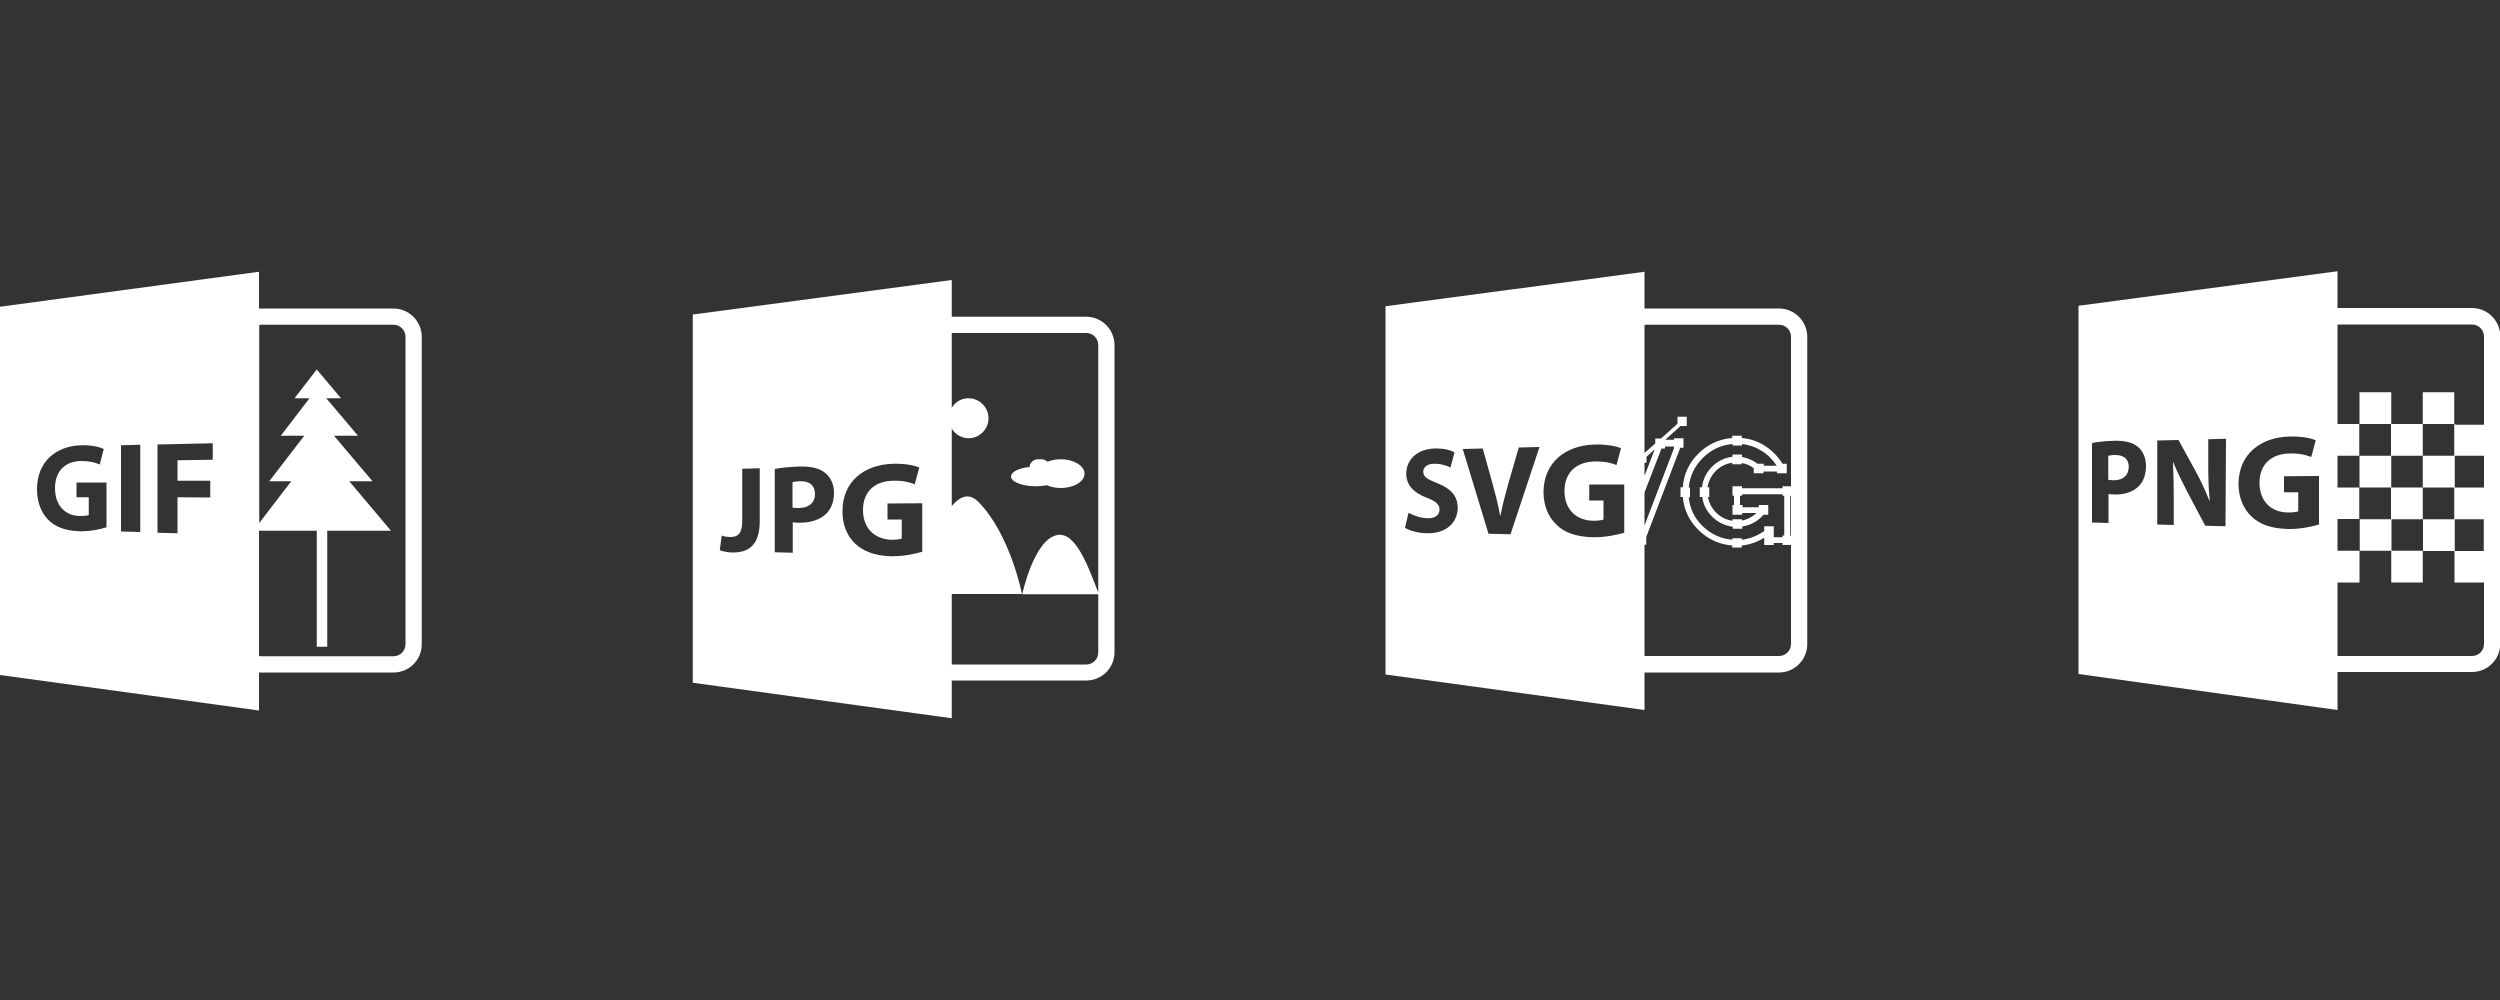 <?xml version="1.0" encoding="utf-8"?>
<!-- Generator: Adobe Illustrator 16.0.4, SVG Export Plug-In . SVG Version: 6.00 Build 0)  -->
<!DOCTYPE svg PUBLIC "-//W3C//DTD SVG 1.1//EN" "http://www.w3.org/Graphics/SVG/1.1/DTD/svg11.dtd">
<svg version="1.1" id="Layer_1" xmlns="http://www.w3.org/2000/svg" xmlns:xlink="http://www.w3.org/1999/xlink" x="0px" y="0px"
	 width="1000px" height="400px" viewBox="0 0 1000 400" enable-background="new 0 0 1000 400" xml:space="preserve">
<rect x="0" y="0" width="1000" height="400" fill="#333333" stroke="none"/>
<g>
	<path fill="#FFFFFF" d="M657.8,269c0.2,0,0.5,0,0.7,0h53.1c6.2,0,11.3-5.1,11.3-11.3v-123c0-6.2-5.1-11.3-11.3-11.3h-53.1
		c-0.2,0-0.5,0-0.7,0v-14.7l-103.6,13.8v147.3l103.6,14.2V269z M657.8,190.4v-5.3h0.8v-2.4l3.3-3L657.8,190.4z M664.6,179.4h1.4
		v-0.8h3.6v0.7l-11.8,30.9v-13.2L664.6,179.4z M716.4,214.3h-0.3l0-16h0.3V214.3z M658.5,129.9h53.1c2.7,0,4.8,2.2,4.8,4.8v59.8H713
		v0.8h-16.2v-0.8H693v3.8h0.6v3.7H693v3.9h3.9v-0.7h5.7c-1.7,1.6-3.6,2.6-5.8,3v-0.5h-3.8v0.6c-2.5-0.3-4.6-1.4-6.5-3.2
		c-1.8-1.8-2.9-3.9-3.3-6.3h0.5v-3.9H683c0.4-2.5,1.5-4.6,3.3-6.5c1.9-1.9,4-2.9,6.6-3.3v0.6h3.8v-0.5c1.8,0.3,3.4,1,4.8,2.1v2h3.9
		v-0.7l5.4,0v0.7h3.9v-3.8H713c-1.8-2.9-4.2-5.4-7.1-7.2c-2.8-1.8-5.9-2.8-9.2-3.1v-0.9h-3.8v0.9c-5.2,0.4-9.8,2.5-13.5,6.2
		c-3.8,3.7-5.9,8.3-6.3,13.5h-0.9v3.9h0.9c0.5,5.2,2.6,9.6,6.4,13.3c3.8,3.7,8.3,5.7,13.4,6.1v0.8h3.8v-0.8c3.2-0.3,6.2-1.4,9-3.1
		v2.9h3.8v-0.8h3.5v0.8h3.4v39.6c0,2.7-2.2,4.8-4.8,4.8h-53.1c-0.2,0-0.5,0-0.7-0.1v-44.4h0.7v-2.9l0-0.2l13.6-35.7h1.3v-3.8h-3.8
		v0.6H666V176l6.2-5.6h2.5v-3.7H671v2.8l-6.6,5.9h-2.3v2l-4.3,3.8h0V130C658.1,129.9,658.3,129.9,658.5,129.9z M705.7,210.5v1.9
		c-2.7,1.9-5.7,3.1-9,3.5v-0.6h-3.8v0.6c-4.5-0.4-8.5-2.2-11.8-5.4c-3.3-3.2-5.2-7.1-5.6-11.6h0.5v-3.9h-0.5
		c0.4-4.5,2.3-8.5,5.6-11.8c3.3-3.3,7.3-5.2,11.9-5.6v0.6h3.8v-0.6c2.8,0.3,5.4,1.2,7.8,2.7c2.5,1.5,4.5,3.6,6.1,6h-5.2v-0.8H703
		c-1.8-1.4-3.9-2.3-6.2-2.7v-1h-3.8v0.9c-3.2,0.4-5.9,1.7-8.2,4c-2.3,2.3-3.6,5-4,8.2h-0.9v3.9h1c0.4,3.1,1.8,5.8,4.1,8
		c2.3,2.2,5,3.5,8.1,3.9v0.8h3.8v-0.9c3.4-0.5,6.2-2.1,8.5-4.7h1.9V202h-3.8v0.9h-6.5V202H696v-3.7h0.9v-0.6H713v0.6h0.7
		c0,1.3,0,4,0,7.9v8H713v0.7h-3.5v-4.4L705.7,210.5L705.7,210.5z M570.5,213.3c-3.4-0.1-6.8-1.1-8.5-2.2l1.4-6
		c1.8,1,4.6,2.1,7.5,2.2c3.2,0.1,4.9-1.3,4.9-3.5c0-2.1-1.5-3.3-5.1-4.7c-5-1.9-8.2-4.9-8.2-9.6c0-5.5,4.2-9.9,11.4-10.1
		c3.5-0.1,6.1,0.6,7.9,1.5l-1.6,6.1c-1.2-0.6-3.5-1.5-6.5-1.5c-3,0-4.4,1.5-4.4,3.2c0,2.1,1.7,3,5.7,4.6c5.5,2.2,8.1,5.2,8.1,10
		C582.9,208.8,578.9,213.5,570.5,213.3z M604.2,213.7l-8.8-0.2l-10.3-33.9l8-0.2l4,14.4c1.1,4.1,2.2,8,2.9,12.3l0.2,0
		c0.8-4.1,1.9-8.2,3-12.2l4.3-14.9l8.3-0.2L604.2,213.7z M649.7,213.1c-2.7,0.8-7.7,1.9-12.6,1.8c-6.7-0.2-11.5-1.9-14.7-5.2
		c-3.2-3.1-5-7.7-5-12.9c0.1-11.7,8.6-18.7,20.6-19c4.8-0.1,8.6,0.7,10.4,1.5l-1.8,6.7c-2.1-0.8-4.6-1.5-8.7-1.4
		c-6.9,0.1-12.1,4-12.1,11.8c0,7.4,4.7,11.8,11.5,11.9c1.9,0,3.5-0.2,4.1-0.5v-7.6l-5.7,0v-6.4l14,0V213.1z"/>
</g>
<g>
	<path fill="#FFFFFF" d="M935,268.8c0.2,0,0.5,0,0.7,0h53.1c6.2,0,11.3-5,11.3-11.3v-123c0-6.2-5.1-11.3-11.3-11.3h-53.1
		c-0.2,0-0.5,0-0.7,0v-14.7l-103.6,13.8v147.3L935,284V268.8z M993.6,195h-11.7v-12.7h11.7V195z M981.9,207.7h11.6v12.7h-11.6V207.7
		z M935.7,129.8h53.1c2.7,0,4.8,2.2,4.8,4.8v35.3H983c-0.5,0-0.9-0.1-1.3-0.3v12.7h-12.6V195h12.6v12.7h-12.5v12.7h12.6V233h11.8
		v24.6c0,2.7-2.2,4.8-4.8,4.8h-53.1c-0.2,0-0.5,0-0.7-0.1V233h8.8v-12.7H935v-12.7h8.7V195H935v-12.7h8.7v-12.7H935v-39.8
		C935.2,129.8,935.4,129.8,935.7,129.8z M855.6,194.4c-2.4,2.4-5.9,3.5-9.9,3.4c-0.9,0-1.7-0.1-2.3-0.2v11.6l-6.6-0.2v-31.8
		c2-0.4,4.9-0.8,9-0.9c4.2-0.1,7.3,0.7,9.3,2.4c2,1.6,3.3,4.4,3.3,7.6C858.4,189.8,857.4,192.5,855.6,194.4z M890.2,210.5l-8.1-0.2
		l-7.1-13.4c-1.9-3.7-4.1-8-5.7-12l-0.1,0c0.2,4.5,0.3,9.3,0.3,14.8V210l-6.6-0.2v-33.6l8.5-0.2l6.8,12.4c2,3.6,4,7.9,5.5,11.8
		l0.2,0c-0.5-4.6-0.6-9.3-0.6-14.4v-10.1l7.1-0.2L890.2,210.5L890.2,210.5z M927.6,209.8c-2.6,0.8-7.6,1.9-12.5,1.8
		c-6.7-0.2-11.4-1.9-14.7-5.2c-3.2-3.1-5-7.7-5-12.9c0.1-11.7,8.6-18.6,20.5-18.9c4.8-0.1,8.6,0.7,10.4,1.5l-1.8,6.7
		c-2.1-0.8-4.6-1.5-8.7-1.4c-6.9,0.1-12,4-12,11.7c0,7.4,4.6,11.8,11.4,11.9c1.9,0,3.5-0.2,4.1-0.5v-7.6l-5.7,0v-6.4l14-0.1V209.8z"
		/>
	<polygon fill="#FFFFFF" points="956.4,207.7 943.9,207.7 943.9,220.3 956.5,220.3 956.5,233 969.1,233 969.1,220.3 956.6,220.3 
		956.6,207.7 969.1,207.7 969.1,195 956.5,195 956.5,182.3 969.1,182.3 969.1,169.6 956.5,169.6 956.5,156.9 943.8,156.9 
		943.8,169.6 956.4,169.6 956.4,182.3 943.8,182.3 943.8,195 956.4,195 	"/>
	<polygon fill="#FFFFFF" points="969.1,156.9 969.1,169.6 981.7,169.6 981.7,156.9 	"/>
	<path fill="#FFFFFF" d="M846.1,182c-1.4,0-2.3,0.2-2.8,0.3v9.6c0.6,0.1,1.3,0.2,2.3,0.2c3.6,0,5.9-2,5.9-5.4
		C851.5,183.7,849.6,182,846.1,182z"/>
</g>
<g>
	<path fill="#FFFFFF" d="M380.7,272.2c0.2,0,0.5,0,0.7,0h53.1c6.2,0,11.3-5,11.3-11.3V138c0-6.2-5.1-11.3-11.3-11.3h-53.1
		c-0.2,0-0.5,0-0.7,0v-14.7l-103.6,13.8v147.3l103.6,14.2V272.2z M381.4,133.2h53.1c2.7,0,4.8,2.2,4.8,4.8v99
		c-4.1-10.6-9.2-24.9-16.8-22.9c-9.1,2.3-13.6,23.6-13.6,23.6h30.4V261c0,2.7-2.2,4.8-4.8,4.8h-53.1c-0.2,0-0.5,0-0.7-0.1v-28.1
		h28.1c0,0-4.7-24-17.5-36.9c-3.7-3.7-7.3-2.2-10.6,1.7v-30.9c1.4,2.2,3.9,3.8,6.7,3.8c4.4,0,8-3.6,8-8c0-4.4-3.6-8-8-8
		c-2.9,0-5.3,1.5-6.7,3.8v-29.9C380.9,133.2,381.2,133.2,381.4,133.2z M303.9,208.4c0,9.5-4.3,12.7-11,12.6c-1.6,0-3.6-0.4-5-0.9
		l0.8-5.9c0.9,0.4,2.1,0.6,3.5,0.6c2.9,0,4.7-1.3,4.7-6.5v-20.8l7-0.2L303.9,208.4L303.9,208.4z M330.5,205.5
		c-2.6,2.5-6.4,3.6-10.9,3.6c-1,0-1.9-0.1-2.5-0.2v12.2l-7.2-0.2v-33.3c2.2-0.5,5.4-0.8,9.9-1c4.6-0.1,8,0.7,10.2,2.5
		c2.2,1.7,3.6,4.6,3.6,8C333.6,200.6,332.5,203.5,330.5,205.5z M341.9,217.3c-3.2-3.1-5-7.7-4.9-12.9c0-11.7,8.5-18.6,20.4-18.9
		c4.8-0.1,8.5,0.7,10.3,1.5l-1.8,6.7c-2.1-0.8-4.6-1.5-8.7-1.4c-6.9,0.1-12,4-12,11.7c0,7.3,4.6,11.7,11.4,11.9
		c1.9,0,3.4-0.2,4.1-0.5v-7.6l-5.7,0v-6.4l13.9-0.1v19.4c-2.6,0.8-7.6,1.9-12.5,1.8C349.9,222.3,345.2,220.5,341.9,217.3z"/>
	<path fill="#FFFFFF" d="M414.3,194.5c1.6,0,3.1-0.2,4.5-0.4c1.6,0.7,3.4,1.1,5.5,1.1c5.3,0,9.5-2.6,9.5-5.7c0-3.2-4.3-5.8-9.5-5.8
		c-2,0-3.8,0.4-5.3,1c-0.6-0.6-1.5-1-2.4-1h-1.4c-1.8,0-3.2,1.3-3.4,3.1c-4.3,0.4-7.4,2-7.4,3.8
		C404.4,192.7,408.8,194.5,414.3,194.5z"/>
	<path fill="#FFFFFF" d="M320.1,192.5c-1.5,0-2.5,0.2-3.1,0.4v10.1c0.6,0.2,1.4,0.2,2.5,0.2c4,0,6.5-2.1,6.5-5.6
		C326,194.3,323.9,192.4,320.1,192.5z"/>
</g>
<g>
	<path fill="#FFFFFF" d="M103.6,269c0.2,0,0.5,0,0.7,0h53.1c6.2,0,11.3-5,11.3-11.3v-123c0-6.2-5.1-11.3-11.3-11.3h-53.1
		c-0.2,0-0.5,0-0.7,0v-14.7L0,122.7v147.3l103.6,14.2V269z M104.3,129.9h53.1c2.7,0,4.8,2.2,4.8,4.8v123c0,2.7-2.2,4.8-4.8,4.8
		h-53.1c-0.2,0-0.5,0-0.7-0.1v-50.1h23.1v46.4h4.2v-46.4h25.5l-16.7-19.8h9.3l-15.4-18.2h9.6l-12.7-15h5.9l-9.7-11.5l-8.9,11.5h6
		l-11.5,15h9.4l-14,18.2h8.8l-12.8,16.7V130C103.8,130,104,129.9,104.3,129.9z M42.6,210.9c-2.3,0.8-6.6,1.7-10.8,1.6
		c-5.8-0.2-9.9-1.8-12.7-4.8c-2.8-2.9-4.3-7.2-4.3-12c0-10.9,7.4-17.3,17.7-17.6c4.1-0.1,7.4,0.7,9,1.5l-1.6,6.2
		c-1.8-0.8-4-1.4-7.5-1.4c-6,0.1-10.4,3.7-10.4,10.9c0,6.8,4,11,9.9,11.1c1.7,0,3-0.1,3.6-0.4v-7.1l-4.9,0v-5.9l12,0L42.6,210.9
		L42.6,210.9z M56.1,212.8l-7.7-0.2v-34.5l7.7-0.2V212.8z M85,183.9l-14,0.2v8.2l13.1,0v6.7l-13.1-0.1v14.4l-8-0.2v-35.3l22.1-0.5
		V183.9L85,183.9z"/>
</g>
<g>
</g>
<g>
</g>
<g>
</g>
<g>
</g>
<g>
</g>
<g>
</g>
<g>
</g>
<g>
</g>
<g>
</g>
<g>
</g>
<g>
</g>
<g>
</g>
<g>
</g>
<g>
</g>
<g>
</g>
</svg>

